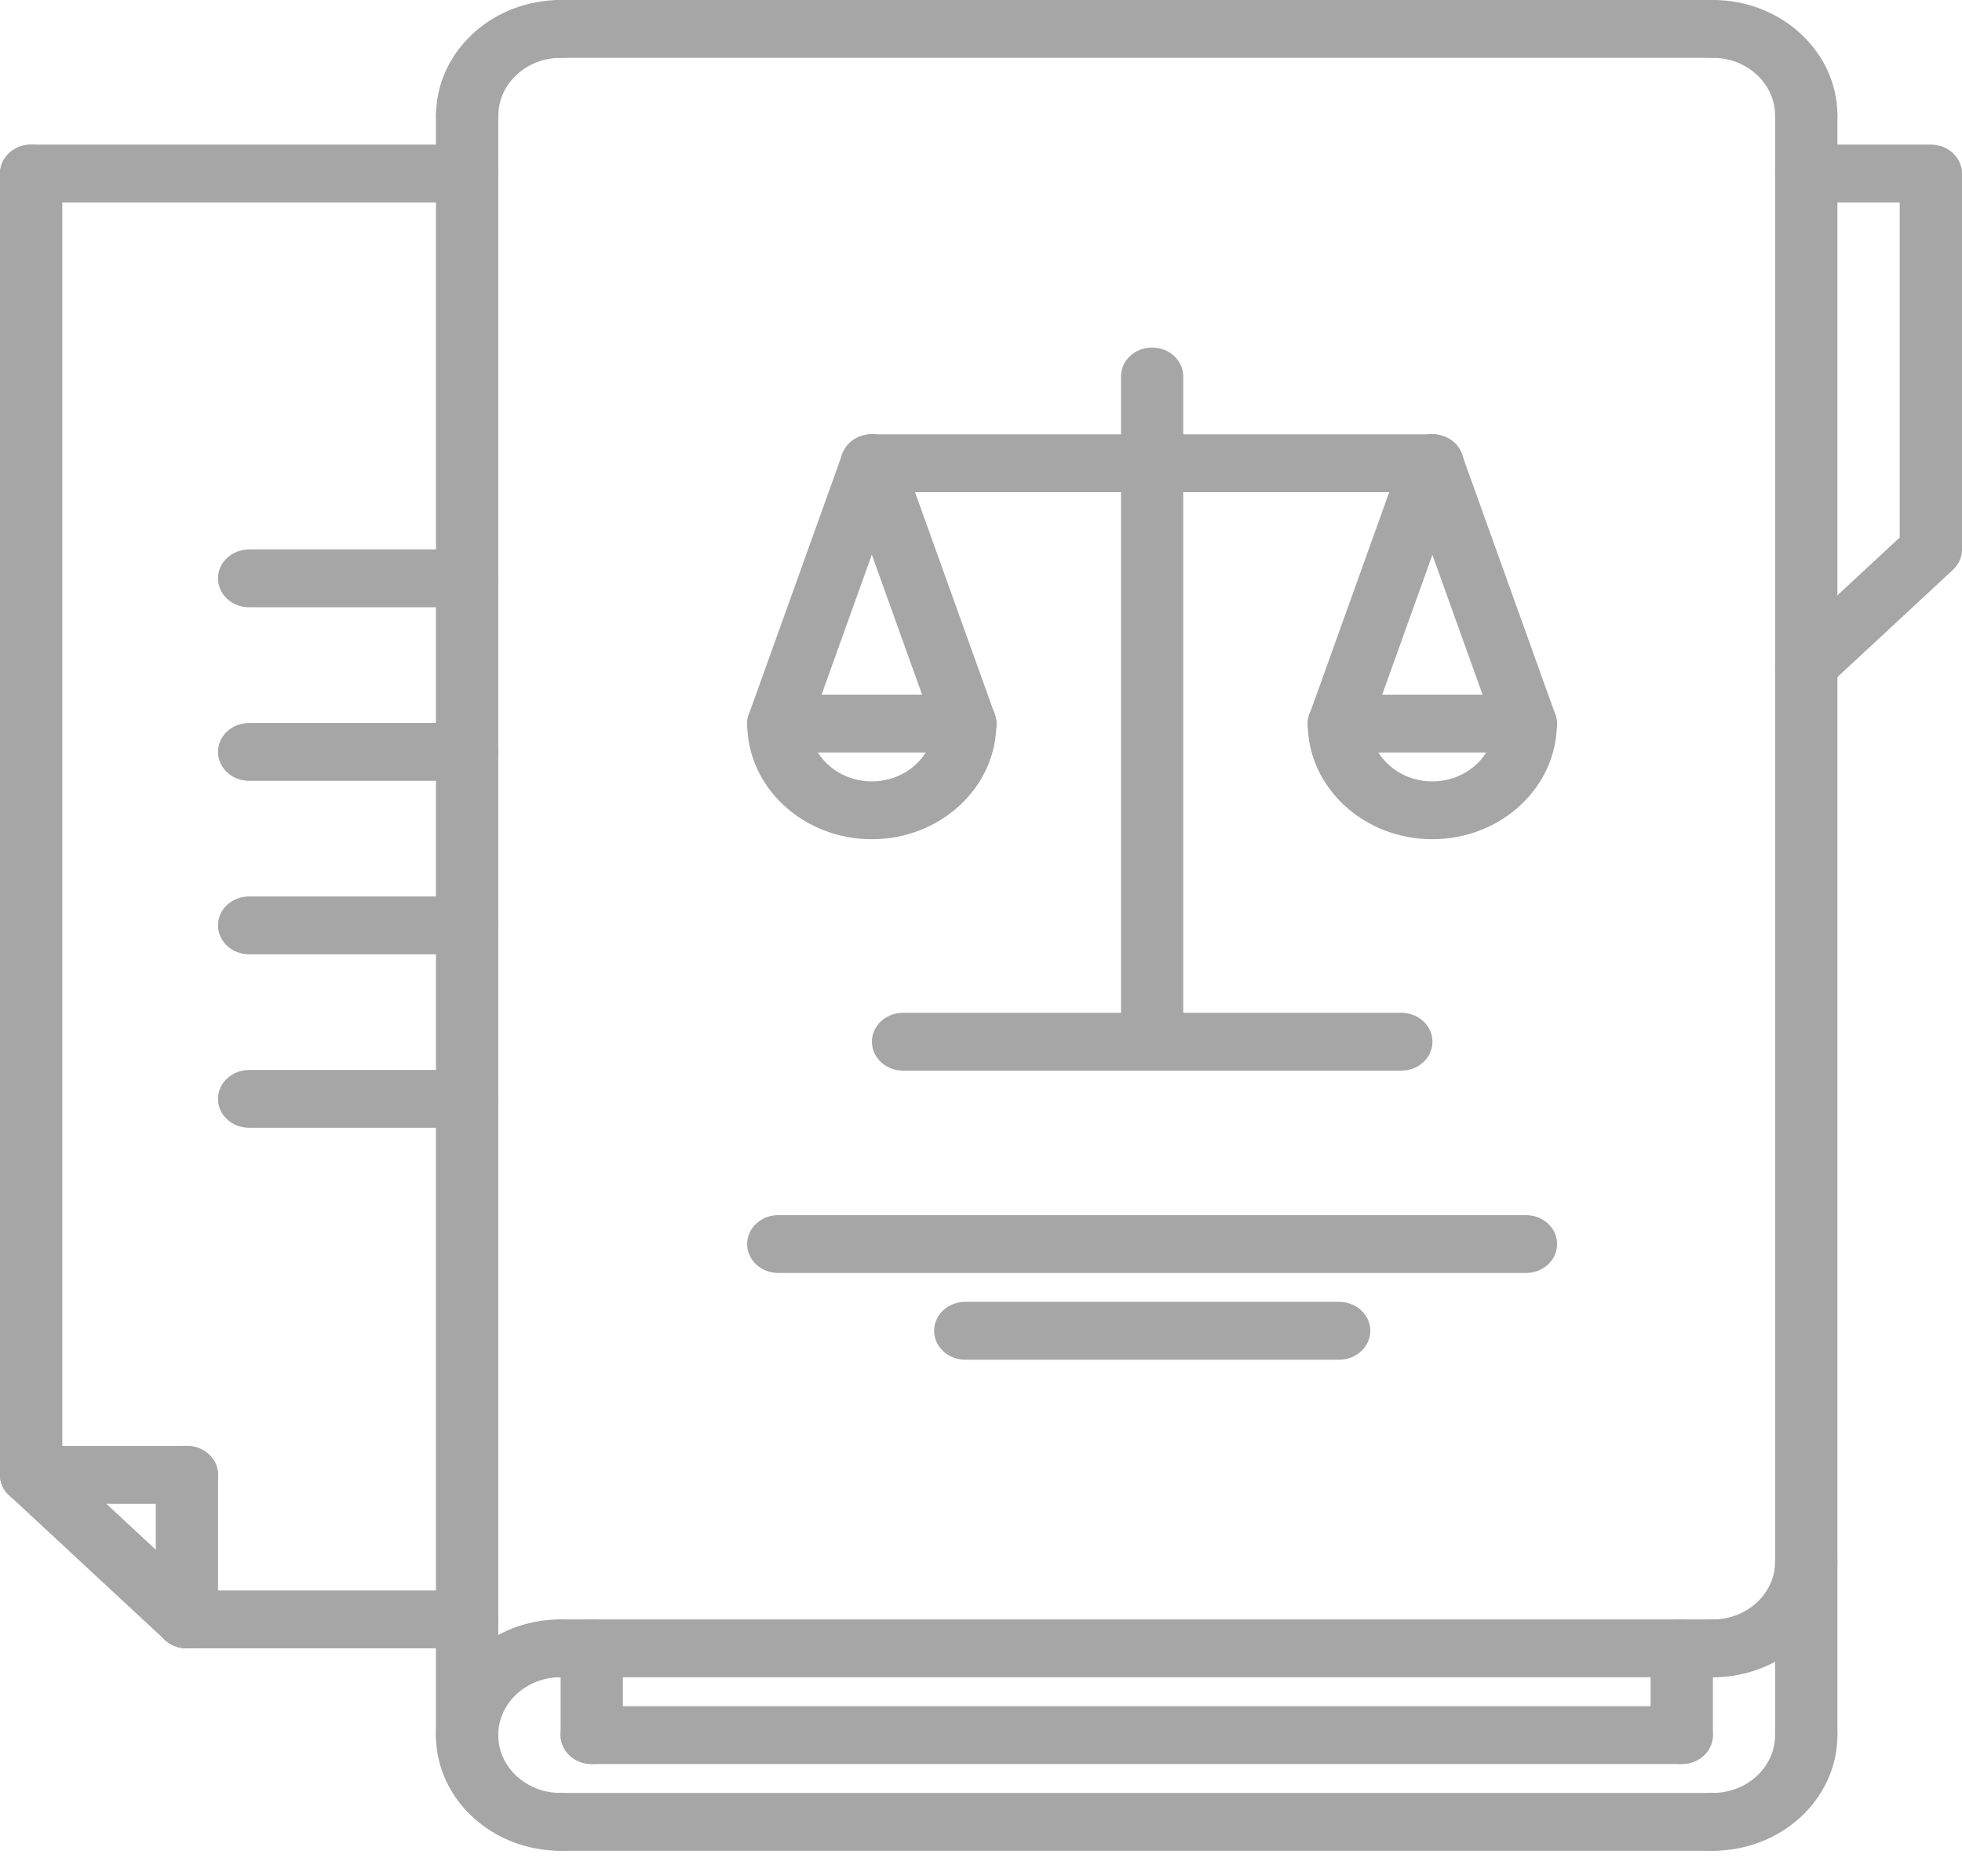 <svg width="68" height="65" viewBox="0 0 68 65" fill="none" xmlns="http://www.w3.org/2000/svg">
<path d="M19.427 64.134C17.046 64.134 15.109 62.336 15.109 60.126C15.109 57.915 17.046 56.117 19.427 56.117C20.023 56.117 20.506 56.565 20.506 57.119C20.506 57.674 20.023 58.121 19.427 58.121C18.236 58.121 17.268 59.02 17.268 60.126C17.268 61.231 18.236 62.13 19.427 62.13C20.023 62.13 20.506 62.577 20.506 63.132C20.506 63.686 20.023 64.134 19.427 64.134Z" fill="#A7A6A6"/>
<path d="M59.367 58.121H19.431C18.834 58.121 18.352 57.674 18.352 57.119C18.352 56.565 18.834 56.117 19.431 56.117H59.367C59.964 56.117 60.447 56.565 60.447 57.119C60.447 57.674 59.964 58.121 59.367 58.121Z" fill="#A7A6A6"/>
<path d="M59.367 64.134H19.431C18.834 64.134 18.352 63.686 18.352 63.132C18.352 62.578 18.834 62.13 19.431 62.13H59.367C59.964 62.13 60.447 62.578 60.447 63.132C60.447 63.686 59.964 64.134 59.367 64.134Z" fill="#A7A6A6"/>
<path d="M59.364 58.122C58.767 58.122 58.285 57.674 58.285 57.12C58.285 56.565 58.767 56.118 59.364 56.118C60.555 56.118 61.523 55.219 61.523 54.113C61.523 53.559 62.005 53.111 62.603 53.111C63.199 53.111 63.682 53.559 63.682 54.113C63.682 56.324 61.745 58.122 59.364 58.122Z" fill="#A7A6A6"/>
<path d="M62.603 5.01C62.005 5.01 61.523 4.561 61.523 4.008C61.523 2.903 60.555 2.004 59.364 2.004C58.767 2.004 58.285 1.555 58.285 1.002C58.285 0.449 58.767 0 59.364 0C61.745 0 63.682 1.798 63.682 4.008C63.682 4.561 63.199 5.01 62.603 5.01Z" fill="#A7A6A6"/>
<path d="M16.193 5.01C15.595 5.01 15.113 4.561 15.113 4.008C15.113 1.798 17.05 0 19.431 0C20.027 0 20.51 0.449 20.51 1.002C20.51 1.555 20.027 2.004 19.431 2.004C18.24 2.004 17.272 2.903 17.272 4.008C17.272 4.561 16.789 5.01 16.193 5.01Z" fill="#A7A6A6"/>
<path d="M59.364 64.133C58.767 64.133 58.285 63.686 58.285 63.131C58.285 62.577 58.767 62.129 59.364 62.129C60.555 62.129 61.523 61.23 61.523 60.125C61.523 59.571 62.005 59.123 62.603 59.123C63.199 59.123 63.682 59.571 63.682 60.125C63.682 62.336 61.745 64.133 59.364 64.133Z" fill="#A7A6A6"/>
<path d="M62.603 24.05C62.327 24.05 62.05 23.952 61.84 23.757C61.418 23.365 61.418 22.732 61.84 22.34L65.841 18.625V7.015H62.603C62.006 7.015 61.524 6.566 61.524 6.013C61.524 5.46 62.006 5.011 62.603 5.011H66.921C67.517 5.011 68 5.46 68 6.013V19.04C68 19.306 67.886 19.561 67.683 19.748L63.366 23.757C63.156 23.952 62.879 24.05 62.603 24.05Z" fill="#A7A6A6"/>
<path d="M59.363 2.004H19.427C18.83 2.004 18.348 1.555 18.348 1.002C18.348 0.449 18.83 0 19.427 0H59.363C59.96 0 60.443 0.449 60.443 1.002C60.443 1.555 59.96 2.004 59.363 2.004Z" fill="#A7A6A6"/>
<path d="M16.189 61.127C15.592 61.127 15.109 60.679 15.109 60.125V4.008C15.109 3.455 15.592 3.006 16.189 3.006C16.785 3.006 17.268 3.455 17.268 4.008V60.125C17.268 60.679 16.785 61.127 16.189 61.127Z" fill="#A7A6A6"/>
<path d="M58.287 61.127H20.509C19.912 61.127 19.43 60.679 19.43 60.125C19.43 59.571 19.912 59.123 20.509 59.123H58.287C58.883 59.123 59.366 59.571 59.366 60.125C59.366 60.679 58.883 61.127 58.287 61.127Z" fill="#A7A6A6"/>
<path d="M58.286 61.128C57.689 61.128 57.207 60.68 57.207 60.126V57.119C57.207 56.565 57.689 56.117 58.286 56.117C58.883 56.117 59.366 56.565 59.366 57.119V60.126C59.366 60.68 58.883 61.128 58.286 61.128Z" fill="#A7A6A6"/>
<path d="M20.509 61.128C19.912 61.128 19.43 60.68 19.43 60.126V57.119C19.43 56.565 19.912 56.117 20.509 56.117C21.106 56.117 21.588 56.565 21.588 57.119V60.126C21.588 60.68 21.106 61.128 20.509 61.128Z" fill="#A7A6A6"/>
<path d="M62.603 61.127C62.006 61.127 61.523 60.679 61.523 60.125V4.008C61.523 3.455 62.006 3.006 62.603 3.006C63.199 3.006 63.682 3.455 63.682 4.008V60.125C63.682 60.679 63.199 61.127 62.603 61.127Z" fill="#A7A6A6"/>
<path d="M16.189 7.015H1.079C0.482 7.015 0 6.566 0 6.013C0 5.46 0.482 5.011 1.079 5.011H16.189C16.786 5.011 17.268 5.46 17.268 6.013C17.268 6.566 16.786 7.015 16.189 7.015Z" fill="#A7A6A6"/>
<path d="M16.19 57.119H6.478C5.881 57.119 5.398 56.672 5.398 56.117C5.398 55.563 5.881 55.115 6.478 55.115H16.19C16.788 55.115 17.27 55.563 17.27 56.117C17.27 56.672 16.788 57.119 16.19 57.119Z" fill="#A7A6A6"/>
<path d="M1.079 52.109C0.482 52.109 0 51.661 0 51.107V6.013C0 5.46 0.482 5.011 1.079 5.011C1.676 5.011 2.159 5.46 2.159 6.013V51.107C2.159 51.661 1.676 52.109 1.079 52.109Z" fill="#A7A6A6"/>
<path d="M6.477 57.12C6.2 57.12 5.924 57.021 5.713 56.826L0.317 51.816C-0.106 51.423 -0.106 50.79 0.317 50.398C0.738 50.007 1.421 50.007 1.842 50.398L7.239 55.409C7.661 55.801 7.661 56.434 7.239 56.826C7.029 57.021 6.753 57.12 6.477 57.12Z" fill="#A7A6A6"/>
<path d="M6.478 57.119C5.881 57.119 5.398 56.671 5.398 56.117V51.107C5.398 50.552 5.881 50.105 6.478 50.105C7.074 50.105 7.557 50.552 7.557 51.107V56.117C7.557 56.671 7.074 57.119 6.478 57.119Z" fill="#A7A6A6"/>
<path d="M6.476 52.109H1.079C0.482 52.109 0 51.661 0 51.107C0 50.552 0.482 50.105 1.079 50.105H6.476C7.073 50.105 7.556 50.552 7.556 51.107C7.556 51.661 7.073 52.109 6.476 52.109Z" fill="#A7A6A6"/>
<path d="M16.19 21.044H8.634C8.037 21.044 7.555 20.595 7.555 20.042C7.555 19.489 8.037 19.04 8.634 19.04H16.19C16.786 19.04 17.269 19.489 17.269 20.042C17.269 20.595 16.786 21.044 16.19 21.044Z" fill="#A7A6A6"/>
<path d="M16.19 27.057H8.634C8.037 27.057 7.555 26.608 7.555 26.055C7.555 25.502 8.037 25.053 8.634 25.053H16.19C16.786 25.053 17.269 25.502 17.269 26.055C17.269 26.608 16.786 27.057 16.19 27.057Z" fill="#A7A6A6"/>
<path d="M16.19 33.069H8.634C8.037 33.069 7.555 32.62 7.555 32.066C7.555 31.514 8.037 31.064 8.634 31.064H16.19C16.786 31.064 17.269 31.514 17.269 32.066C17.269 32.62 16.786 33.069 16.19 33.069Z" fill="#A7A6A6"/>
<path d="M16.19 39.081H8.634C8.037 39.081 7.555 38.634 7.555 38.079C7.555 37.525 8.037 37.077 8.634 37.077H16.19C16.786 37.077 17.269 37.525 17.269 38.079C17.269 38.634 16.786 39.081 16.19 39.081Z" fill="#A7A6A6"/>
<path d="M49.642 17.054H30.216C29.619 17.054 29.137 16.605 29.137 16.052C29.137 15.498 29.619 15.05 30.216 15.05H49.642C50.24 15.05 50.722 15.498 50.722 16.052C50.722 16.605 50.24 17.054 49.642 17.054Z" fill="#A7A6A6"/>
<path d="M39.931 37.099C39.334 37.099 38.852 36.651 38.852 36.097V13.045C38.852 12.492 39.334 12.043 39.931 12.043C40.528 12.043 41.01 12.492 41.01 13.045V36.098C41.01 36.651 40.528 37.099 39.931 37.099Z" fill="#A7A6A6"/>
<path d="M48.568 37.1H31.298C30.701 37.1 30.219 36.652 30.219 36.098C30.219 35.544 30.701 35.096 31.298 35.096H48.568C49.165 35.096 49.647 35.544 49.647 36.098C49.647 36.652 49.165 37.1 48.568 37.1Z" fill="#A7A6A6"/>
<path d="M52.887 44.112H26.974C26.377 44.112 25.895 43.663 25.895 43.109C25.895 42.555 26.377 42.107 26.974 42.107H52.887C53.484 42.107 53.966 42.555 53.966 43.109C53.966 43.663 53.484 44.112 52.887 44.112Z" fill="#A7A6A6"/>
<path d="M46.413 47.117H33.454C32.858 47.117 32.375 46.668 32.375 46.114C32.375 45.56 32.858 45.112 33.454 45.112H46.413C47.01 45.112 47.492 45.56 47.492 46.114C47.492 46.668 47.01 47.117 46.413 47.117Z" fill="#A7A6A6"/>
<path d="M30.216 29.081C27.835 29.081 25.898 27.283 25.898 25.072C25.898 24.519 26.381 24.07 26.978 24.07C27.575 24.07 28.057 24.519 28.057 25.072C28.057 26.178 29.025 27.077 30.216 27.077C31.406 27.077 32.375 26.178 32.375 25.072C32.375 24.519 32.857 24.07 33.454 24.07C34.051 24.07 34.533 24.519 34.533 25.072C34.533 27.282 32.597 29.081 30.216 29.081Z" fill="#A7A6A6"/>
<path d="M33.454 26.075H26.978C26.381 26.075 25.898 25.625 25.898 25.072C25.898 24.519 26.381 24.07 26.978 24.07H33.454C34.051 24.07 34.533 24.519 34.533 25.072C34.533 25.625 34.051 26.075 33.454 26.075Z" fill="#A7A6A6"/>
<path d="M26.977 26.074C26.865 26.074 26.75 26.057 26.636 26.022C26.072 25.847 25.765 25.28 25.954 24.755L29.192 15.734C29.381 15.21 29.987 14.923 30.557 15.1C31.122 15.276 31.429 15.843 31.24 16.368L28.002 25.389C27.851 25.809 27.43 26.074 26.977 26.074Z" fill="#A7A6A6"/>
<path d="M33.454 26.075C33.002 26.075 32.581 25.809 32.431 25.389L29.193 16.369C29.003 15.844 29.309 15.277 29.875 15.101C30.443 14.925 31.052 15.21 31.24 15.735L34.478 24.755C34.667 25.28 34.362 25.847 33.796 26.023C33.681 26.058 33.567 26.075 33.454 26.075Z" fill="#A7A6A6"/>
<path d="M49.642 29.081C47.261 29.081 45.324 27.283 45.324 25.072C45.324 24.519 45.807 24.07 46.404 24.07C47.001 24.07 47.483 24.519 47.483 25.072C47.483 26.178 48.451 27.077 49.642 27.077C50.832 27.077 51.8 26.178 51.8 25.072C51.8 24.519 52.283 24.07 52.88 24.07C53.477 24.07 53.959 24.519 53.959 25.072C53.959 27.282 52.023 29.081 49.642 29.081Z" fill="#A7A6A6"/>
<path d="M52.88 26.075H46.404C45.807 26.075 45.324 25.625 45.324 25.072C45.324 24.519 45.807 24.07 46.404 24.07H52.88C53.477 24.07 53.959 24.519 53.959 25.072C53.959 25.625 53.477 26.075 52.88 26.075Z" fill="#A7A6A6"/>
<path d="M46.407 26.074C46.295 26.074 46.179 26.057 46.066 26.022C45.502 25.847 45.195 25.28 45.384 24.755L48.622 15.734C48.811 15.21 49.415 14.923 49.987 15.1C50.552 15.276 50.858 15.843 50.67 16.368L47.432 25.389C47.28 25.809 46.859 26.074 46.407 26.074Z" fill="#A7A6A6"/>
<path d="M52.88 26.075C52.427 26.075 52.006 25.809 51.857 25.389L48.618 16.369C48.429 15.844 48.735 15.277 49.3 15.101C49.869 14.925 50.477 15.21 50.666 15.735L53.904 24.755C54.093 25.28 53.788 25.847 53.222 26.023C53.107 26.058 52.993 26.075 52.88 26.075Z" fill="#A7A6A6"/>
</svg>
